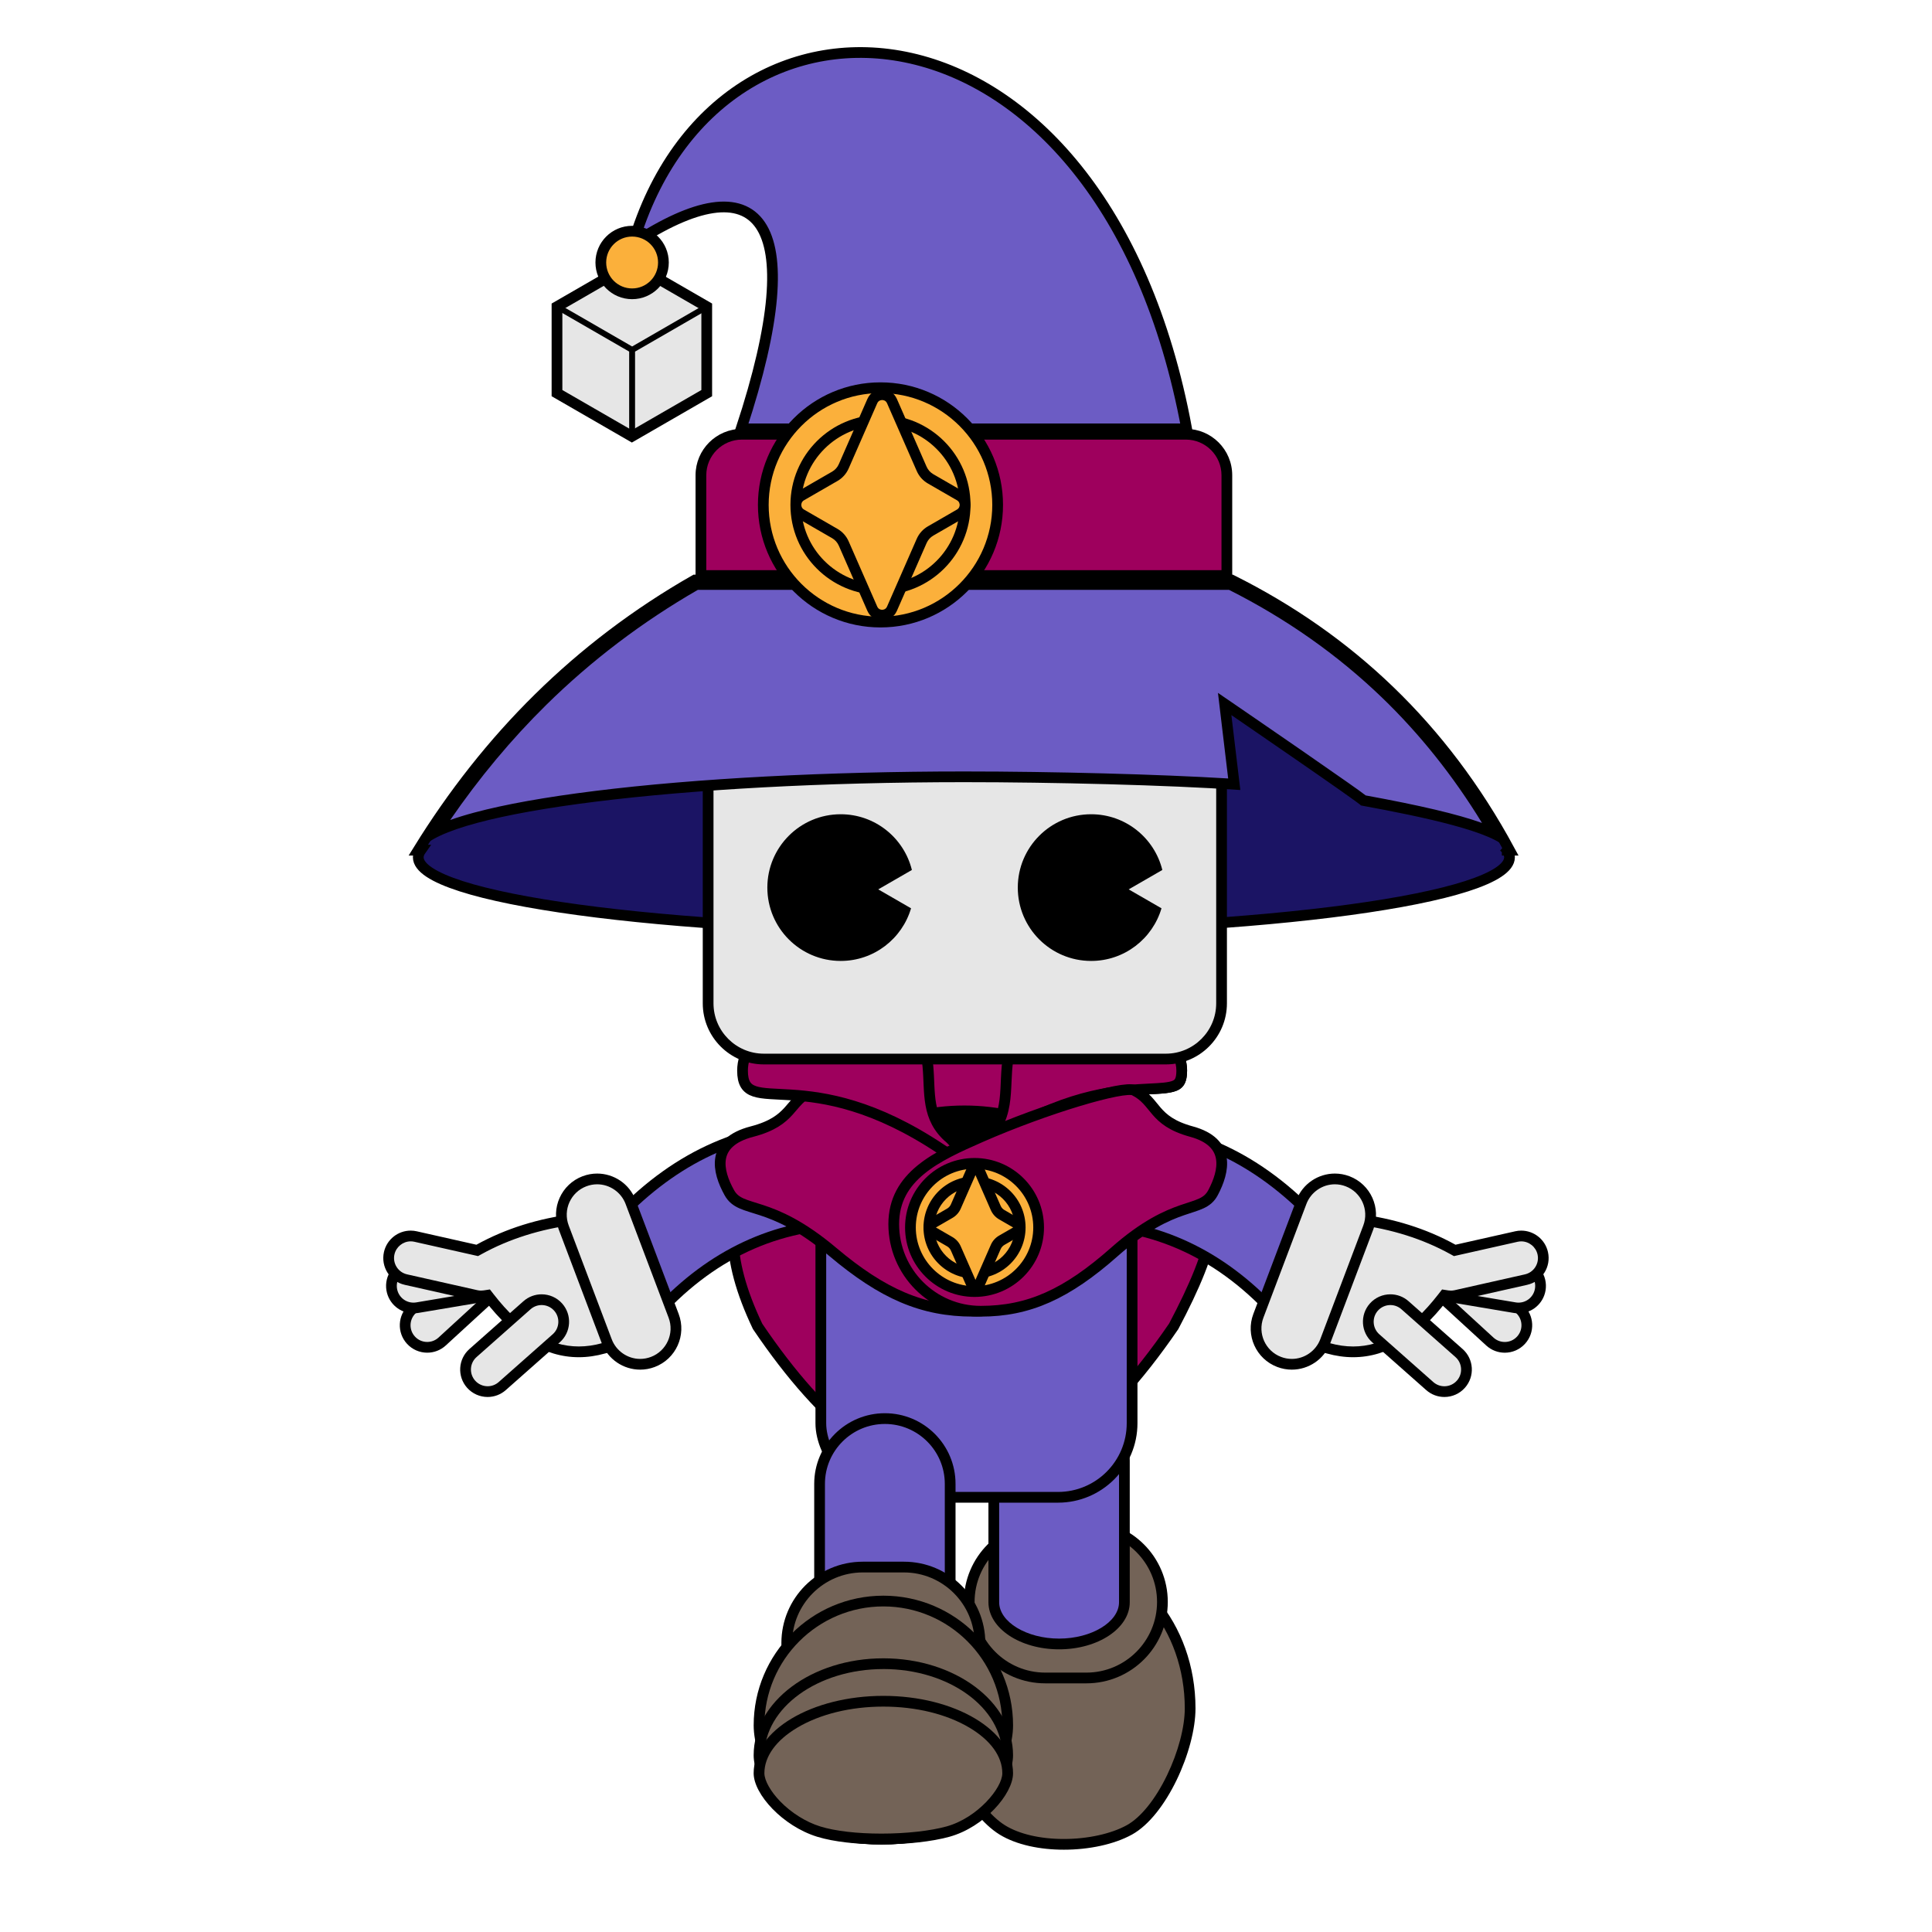 <?xml version="1.0" encoding="UTF-8"?><svg id="Front" xmlns="http://www.w3.org/2000/svg" viewBox="0 0 1080 1080"><defs><style>.cls-1,.cls-2,.cls-3,.cls-4,.cls-5,.cls-6{stroke:#000;stroke-miterlimit:10;}.cls-1,.cls-2,.cls-3,.cls-4,.cls-6{stroke-width:6px;}.cls-1,.cls-7,.cls-5{fill:#e6e6e6;}.cls-8,.cls-4{fill:#9e005d;}.cls-2,.cls-9{fill:#6c5cc4;}.cls-3,.cls-10{fill:#fbb03b;}.cls-11{fill:#736357;}.cls-5{stroke-width:3px;}.cls-6{fill:#1b1464;}</style></defs><g><g><path class="cls-11" d="M594.72,1031c-13.74,0-25.94-2.85-34.35-8.01-18.87-11.6-34.07-46.69-34.07-68.01,0-45.76,31.18-82.98,69.5-82.98s69.5,37.22,69.5,82.98c0,22.13-15.67,57.83-33.95,67.94-9.15,5.06-22.84,8.08-36.63,8.08Z"/><path d="M595.8,875c36.67,0,66.5,35.88,66.5,79.98,0,10.54-3.71,24.52-9.92,37.39-6.47,13.42-14.67,23.6-22.49,27.92-8.73,4.83-21.87,7.71-35.17,7.71s-24.95-2.76-32.78-7.57c-8.01-4.92-16.29-15.32-22.74-28.53-6.2-12.72-9.91-26.52-9.91-36.92,0-44.1,29.83-79.98,66.5-79.98m0-6h0c-40.04,0-72.5,38.49-72.5,85.98,0,23.25,16.2,58.7,35.5,70.56,9.4,5.77,22.61,8.46,35.92,8.46,14.03,0,28.17-2.98,38.08-8.46,19.3-10.67,35.5-47.31,35.5-70.56,0-47.49-32.46-85.98-72.5-85.98h0Z"/></g><g><path class="cls-11" d="M584.3,938c-23.43,0-42.5-19.07-42.5-42.5s19.07-42.5,42.5-42.5h23c23.43,0,42.5,19.07,42.5,42.5s-19.07,42.5-42.5,42.5h-23Z"/><path d="M607.3,856c21.78,0,39.5,17.72,39.5,39.5s-17.72,39.5-39.5,39.5h-23c-21.78,0-39.5-17.72-39.5-39.5s17.72-39.5,39.5-39.5h23m0-6h-23c-25.13,0-45.5,20.37-45.5,45.5s20.37,45.5,45.5,45.5h23c25.13,0,45.5-20.37,45.5-45.5s-20.37-45.5-45.5-45.5h0Z"/></g></g><path class="cls-4" d="M423.5,741.45c74.75,110.54,152.1,117.54,232.59,0,22.96-43.4,34.51-79.36,0-85.31,0-50.85-232.59-50.85-232.59,0-17.75,18.29-18.63,46.22,0,85.31Z"/><g><path class="cls-9" d="M592.04,919c-20.13,0-36.5-10.47-36.5-23.33v-79.33c0-12.87,16.37-23.33,36.5-23.33s36.5,10.47,36.5,23.33v79.33c0,12.87-16.37,23.33-36.5,23.33Z"/><path d="M592.04,796c18.16,0,33.5,9.31,33.5,20.33v79.33c0,11.02-15.34,20.33-33.5,20.33s-33.5-9.31-33.5-20.33v-79.33c0-11.02,15.34-20.33,33.5-20.33m0-6h0c-21.82,0-39.5,11.79-39.5,26.33v79.33c0,14.54,17.68,26.33,39.5,26.33h0c21.82,0,39.5-11.79,39.5-26.33v-79.33c0-14.54-17.68-26.33-39.5-26.33h0Z"/></g><rect class="cls-2" x="458.85" y="613" width="174" height="224" rx="41.43" ry="41.43"/><g><path class="cls-9" d="M494.65,931c-20.13,0-36.5-16.37-36.5-36.5v-65c0-20.13,16.37-36.5,36.5-36.5s36.5,16.37,36.5,36.5v65c0,20.13-16.37,36.5-36.5,36.5Z"/><path d="M494.65,796c18.47,0,33.5,15.03,33.5,33.5v65c0,18.47-15.03,33.5-33.5,33.5s-33.5-15.03-33.5-33.5v-65c0-18.47,15.03-33.5,33.5-33.5m0-6h0c-21.82,0-39.5,17.68-39.5,39.5v65c0,21.82,17.68,39.5,39.5,39.5h0c21.82,0,39.5-17.68,39.5-39.5v-65c0-21.82-17.68-39.5-39.5-39.5h0Z"/></g><g><g><path class="cls-11" d="M482.3,961c-23.43,0-42.5-19.07-42.5-42.5s19.07-42.5,42.5-42.5h23c23.43,0,42.5,19.07,42.5,42.5s-19.07,42.5-42.5,42.5h-23Z"/><path d="M505.3,879c21.78,0,39.5,17.72,39.5,39.5s-17.72,39.5-39.5,39.5h-23c-21.78,0-39.5-17.72-39.5-39.5s17.72-39.5,39.5-39.5h23m0-6h-23c-25.13,0-45.5,20.37-45.5,45.5s20.37,45.5,45.5,45.5h23c25.13,0,45.5-20.37,45.5-45.5s-20.37-45.5-45.5-45.5h0Z"/></g><g><path class="cls-11" d="M492.72,1028.13c-13.82,0-26.09-2.41-34.54-6.79-18.77-9.72-33.88-39.04-33.88-56.84,0-38.32,31.18-69.5,69.5-69.5s69.5,31.18,69.5,69.5c0,18.47-15.58,48.3-33.77,56.78-9.2,4.29-22.96,6.85-36.81,6.85Z"/><path d="M493.8,898c36.67,0,66.5,29.83,66.5,66.5,0,8.61-3.63,20.11-9.72,30.75-6.4,11.19-14.53,19.68-22.31,23.31-8.82,4.11-22.11,6.57-35.54,6.57s-25.24-2.35-33.16-6.46c-7.96-4.13-16.18-12.81-22.55-23.82-6.08-10.51-9.71-21.85-9.71-30.35,0-36.67,29.83-66.5,66.5-66.5m0-6h0c-40.04,0-72.5,32.46-72.5,72.5,0,19.61,16.2,49.5,35.5,59.5,9.4,4.87,22.61,7.13,35.92,7.13,14.03,0,28.17-2.51,38.08-7.13,19.3-9,35.5-39.89,35.5-59.5,0-40.04-32.46-72.5-72.5-72.5h0Z"/></g><g><path class="cls-11" d="M492.72,1028c-13.93,0-26.3-1.82-34.84-5.13-18.6-7.2-33.58-28.69-33.58-41.68,0-28.23,31.18-51.19,69.5-51.19s69.5,22.97,69.5,51.19c0,13.49-15.45,35.36-33.49,41.64-9.27,3.23-23.14,5.16-37.09,5.16Z"/><path d="M493.8,933c36.67,0,66.5,21.62,66.5,48.19,0,12.27-14.82,33-31.47,38.81-8.97,3.13-22.47,5-36.1,5s-25.68-1.79-33.76-4.92c-17.05-6.61-31.67-26.9-31.67-38.88,0-26.57,29.83-48.19,66.5-48.19m0-6h0c-40.04,0-72.5,24.26-72.5,54.19h0c0,14.66,16.2,37,35.5,44.48,9.4,3.64,22.61,5.33,35.92,5.33,14.03,0,28.17-1.88,38.08-5.33,19.3-6.73,35.5-29.82,35.5-44.48h0c0-29.93-32.46-54.19-72.5-54.19h0Z"/></g><g><path class="cls-11" d="M492.72,1028c-14,0-26.44-1.46-35.04-4.12-18.49-5.72-33.39-22.52-33.39-32.63,0-22.19,31.18-40.25,69.5-40.25s69.5,18.06,69.5,40.25c0,10.51-15.37,27.62-33.3,32.6-9.33,2.59-23.26,4.14-37.27,4.14Z"/><path d="M493.8,954c18.3,0,35.41,4.2,48.19,11.82,11.81,7.04,18.31,16.07,18.31,25.43,0,8.32-13.94,24.94-31.11,29.72-9.08,2.53-22.71,4.03-36.47,4.03s-25.96-1.45-34.15-3.99c-8.02-2.48-16.2-7.6-22.45-14.04-5.36-5.53-8.82-11.7-8.82-15.72,0-9.36,6.5-18.39,18.31-25.43,12.78-7.62,29.89-11.82,48.19-11.82m0-6h0c-40.04,0-72.5,19.36-72.5,43.25,0,11.7,16.2,29.53,35.5,35.5,9.4,2.9,22.61,4.25,35.92,4.25,14.03,0,28.17-1.5,38.08-4.25,19.3-5.37,35.5-23.8,35.5-35.5,0-23.89-32.46-43.25-72.5-43.25h0Z"/></g></g><g><path class="cls-9" d="M712.14,733.59c-30.55-32.98-67.25-49.69-109.15-49.69-6.22,0-12.64,.37-19.15,1.1l20.68-54.69c5.56-.52,11.08-.78,16.43-.78,42.91,0,79.53,16.15,111.88,49.35l-20.69,54.71Z"/><path d="M620.95,632.53c20.59,0,40.13,3.96,58.07,11.78,17.85,7.78,34.77,19.65,50.33,35.3l-18.32,48.45c-30.47-31.3-66.77-47.16-108.03-47.16-4.78,0-9.68,.21-14.64,.64l18.31-48.4c4.83-.4,9.63-.6,14.29-.6m0-6c-6.13,0-12.32,.33-18.58,.98l-23.1,61.09c8.05-1.12,15.97-1.69,23.72-1.69,41.44,0,78.47,16.32,110.22,52.35l23.1-61.09c-34.56-36.09-73.37-51.63-115.36-51.63h0Z"/></g><g><g><path class="cls-7" d="M841.18,753.17c-3.09,0-6.05-1.15-8.33-3.24l-29.72-27.26c-5.01-4.6-5.35-12.42-.75-17.43,2.33-2.54,5.64-4,9.09-4,3.09,0,6.05,1.15,8.33,3.24l29.73,27.26c2.43,2.22,3.84,5.26,3.98,8.55,.14,3.29-1.01,6.44-3.23,8.87-2.33,2.54-5.64,4-9.09,4Z"/><path d="M811.46,698.24v6c2.34,0,4.58,.87,6.3,2.46l.49,.45,28.74,26.36,.49,.45c1.84,1.69,2.91,3.98,3.02,6.48,.11,2.49-.76,4.87-2.45,6.71-1.79,1.95-4.23,3.02-6.88,3.02-2.34,0-4.58-.87-6.3-2.45l-.49-.45-28.74-26.36-.49-.45c-1.84-1.69-2.91-3.98-3.02-6.48-.11-2.49,.76-4.87,2.45-6.71,1.79-1.95,4.23-3.02,6.88-3.02v-6m0,0c-4.15,0-8.28,1.67-11.3,4.97-5.72,6.24-5.3,15.94,.94,21.66l.49,.45,28.74,26.36,.49,.45c2.94,2.7,6.66,4.03,10.36,4.03,4.15,0,8.28-1.67,11.3-4.97h0c5.72-6.24,5.3-15.94-.94-21.66l-.49-.45-28.74-26.36-.49-.45c-2.94-2.7-6.66-4.03-10.36-4.03h0Z"/></g><g><path class="cls-7" d="M848.86,731.17c-.69,0-1.38-.06-2.06-.17l-39.78-6.69c-6.71-1.13-11.24-7.5-10.12-14.21,1-5.96,6.11-10.29,12.14-10.29,.69,0,1.38,.06,2.06,.17l39.78,6.69c3.25,.55,6.09,2.32,8,5.01,1.91,2.68,2.66,5.95,2.12,9.2-1,5.96-6.11,10.29-12.14,10.29Z"/><path d="M809.05,702.82h0c.52,0,1.05,.04,1.56,.13l.66,.11,38.46,6.47,.66,.11c2.46,.41,4.61,1.76,6.06,3.79,1.45,2.03,2.02,4.5,1.6,6.96-.76,4.51-4.62,7.79-9.19,7.79-.52,0-1.05-.04-1.56-.13l-.66-.11-38.46-6.47-.66-.11c-5.08-.85-8.51-5.68-7.66-10.75,.76-4.51,4.62-7.79,9.19-7.79m0-6c-7.35,0-13.84,5.3-15.1,12.79h0c-1.4,8.35,4.23,16.26,12.58,17.66l.66,.11,38.46,6.47,.66,.11c.86,.14,1.72,.21,2.56,.21,7.35,0,13.84-5.3,15.1-12.79h0c1.4-8.35-4.23-16.26-12.58-17.66l-.66-.11-38.46-6.47-.66-.11c-.86-.14-1.72-.21-2.56-.21h0Z"/></g><g><path class="cls-7" d="M756.44,755.68c-4.54,0-9.24-.67-13.96-2l-.15-.04c-3.62-.82-6.75-2.64-8.82-5.15-1.89-2.29-2.63-4.85-2.09-7.23l11.99-53.22c.92-4.09,5.55-6.95,11.25-6.95,1.3,0,2.61,.15,3.92,.44l.14,.03,.14,.02c19.72,2.51,37.67,8.18,53.37,16.86l1,.55,34.47-7.75c.9-.2,1.82-.31,2.73-.31,5.71,0,10.76,4.05,12.02,9.63,.72,3.21,.15,6.52-1.61,9.3s-4.5,4.72-7.71,5.44l-39.35,8.85c-.87,.2-1.77,.3-2.66,.3-.63,0-1.28-.05-1.91-.15l-1.74-.27-1.08,1.39c-15.83,20.36-32.16,30.26-49.9,30.26Z"/><path d="M754.65,684.09h0c1.07,0,2.17,.12,3.26,.37l.28,.06,.28,.04c19.34,2.46,36.93,8.01,52.29,16.51l2,1.1,2.22-.5,32.71-7.36,.65-.15c.68-.15,1.38-.23,2.06-.23,4.32,0,8.14,3.06,9.09,7.29,.55,2.43,.11,4.93-1.22,7.04-1.33,2.11-3.41,3.57-5.84,4.12l-.65,.15-38.05,8.56-.65,.15c-.66,.15-1.33,.22-2.01,.22-.48,0-.97-.04-1.46-.11l-3.49-.54-2.16,2.78c-15.23,19.58-30.78,29.1-47.54,29.1-4.26,0-8.69-.64-13.15-1.89l-.15-.04-.15-.03c-5.96-1.34-9.34-5.71-8.65-8.8l11.99-53.22c.6-2.67,4.1-4.61,8.33-4.61m0-6c-6.98,0-12.91,3.66-14.18,9.29l-11.99,53.22c-1.54,6.83,4.36,13.98,13.18,15.97,5.07,1.42,9.99,2.11,14.77,2.11,19.46,0,36.71-11.4,52.27-31.42,.78,.12,1.57,.18,2.37,.18,1.1,0,2.21-.12,3.32-.37l.65-.15,38.05-8.56,.65-.15c8.26-1.86,13.45-10.06,11.59-18.33h0c-1.6-7.13-7.93-11.97-14.95-11.97-1.11,0-2.25,.12-3.38,.38l-.65,.15-32.71,7.36c-16.52-9.13-34.75-14.7-54.44-17.21-1.55-.35-3.09-.52-4.58-.52h0Z"/></g><g><path class="cls-7" d="M722.13,762.65c-2.41,0-4.79-.44-7.07-1.3-10.31-3.9-15.53-15.47-11.63-25.78l24.05-63.6c2.92-7.73,10.44-12.93,18.71-12.93,2.41,0,4.79,.44,7.07,1.3,5,1.89,8.96,5.61,11.16,10.48,2.2,4.87,2.37,10.3,.48,15.3l-24.05,63.6c-2.92,7.74-10.44,12.93-18.71,12.93Z"/><path d="M746.19,662.03h0c2.05,0,4.07,.37,6.01,1.11,8.77,3.32,13.2,13.15,9.89,21.91l-24.05,63.6c-2.49,6.57-8.88,10.99-15.9,10.99-2.05,0-4.07-.37-6.01-1.11-8.77-3.32-13.2-13.15-9.89-21.91l24.05-63.6c2.49-6.58,8.88-10.99,15.91-10.99m0-6c-9.29,0-18.04,5.67-21.52,14.87l-24.05,63.6c-4.49,11.88,1.5,25.16,13.38,29.65,2.68,1.01,5.43,1.49,8.13,1.49,9.29,0,18.04-5.67,21.52-14.87l24.05-63.6c4.49-11.88-1.5-25.16-13.38-29.65-2.68-1.01-5.43-1.49-8.13-1.49h0Z"/></g><g><path class="cls-7" d="M807.41,777.92c-3.01,0-5.91-1.1-8.17-3.1l-30.21-26.73c-5.09-4.51-5.57-12.32-1.06-17.41,2.34-2.64,5.71-4.16,9.24-4.16,3.01,0,5.91,1.1,8.17,3.1l30.2,26.73c2.47,2.18,3.94,5.2,4.14,8.48s-.89,6.46-3.07,8.92c-2.34,2.64-5.71,4.16-9.24,4.16Z"/><path d="M777.22,729.53h0c2.28,0,4.47,.83,6.18,2.35l.5,.44,29.21,25.85,.5,.44c1.87,1.65,2.98,3.93,3.13,6.42,.15,2.49-.67,4.89-2.33,6.75-1.77,2-4.32,3.15-6.99,3.15-2.28,0-4.47-.83-6.18-2.34l-.5-.44-29.21-25.85-.5-.44c-3.85-3.41-4.21-9.32-.8-13.18,1.77-2,4.32-3.15,7-3.15m0-6c-4.24,0-8.46,1.75-11.49,5.17h0c-5.61,6.34-5.02,16.03,1.32,21.64l.5,.44,29.21,25.85,.5,.44c2.92,2.58,6.54,3.85,10.16,3.85,4.24,0,8.46-1.75,11.49-5.17h0c5.61-6.34,5.02-16.03-1.32-21.64l-.5-.44-29.21-25.85-.5-.44c-2.92-2.58-6.54-3.85-10.16-3.85h0Z"/></g></g><g><path class="cls-9" d="M347.17,678.88c32.35-33.2,68.97-49.35,111.88-49.35,5.35,0,10.87,.26,16.43,.78l20.68,54.69c-6.51-.73-12.93-1.1-19.15-1.1-41.9,0-78.6,16.71-109.15,49.69l-20.69-54.71Z"/><path d="M459.05,632.53c4.66,0,9.45,.2,14.28,.6l18.31,48.4c-4.96-.42-9.86-.64-14.64-.64-41.26,0-77.56,15.86-108.03,47.16l-18.32-48.45c15.56-15.66,32.47-27.52,50.33-35.3,17.94-7.82,37.48-11.78,58.07-11.78h0m0-6c-41.99,0-80.8,15.54-115.36,51.63l23.1,61.09c31.74-36.03,68.78-52.35,110.22-52.35,7.75,0,15.67,.57,23.72,1.69l-23.1-61.09c-6.26-.65-12.45-.98-18.58-.98h0Z"/></g><g><g><path class="cls-7" d="M238.82,753.17c-3.45,0-6.76-1.46-9.09-4-2.23-2.43-3.38-5.58-3.23-8.87,.14-3.29,1.56-6.33,3.99-8.56l29.73-27.26c2.28-2.09,5.24-3.24,8.33-3.24,3.45,0,6.76,1.46,9.09,4,4.6,5.01,4.26,12.83-.75,17.43l-29.73,27.26c-2.28,2.09-5.24,3.24-8.33,3.24h0Z"/><path d="M268.54,704.24c2.65,0,5.09,1.07,6.88,3.02,1.69,1.84,2.55,4.22,2.45,6.71-.11,2.49-1.18,4.79-3.02,6.48l-.49,.45-28.74,26.36-.49,.45c-1.73,1.58-3.97,2.45-6.3,2.45-2.65,0-5.09-1.07-6.88-3.02-1.69-1.84-2.55-4.22-2.45-6.71,.11-2.49,1.18-4.79,3.02-6.48l.49-.45,28.74-26.36,.49-.45c1.73-1.58,3.97-2.45,6.3-2.45m0-6c-3.7,0-7.42,1.33-10.36,4.03l-.49,.45-28.74,26.36-.49,.45c-6.24,5.72-6.66,15.42-.94,21.66h0c3.02,3.3,7.16,4.97,11.3,4.97,3.7,0,7.42-1.33,10.36-4.03l.49-.45,28.74-26.36,.49-.45c6.24-5.72,6.66-15.42,.94-21.66-3.02-3.3-7.16-4.97-11.3-4.97h0Z"/></g><g><path class="cls-7" d="M231.14,731.17c-6.03,0-11.14-4.33-12.14-10.29-.55-3.25,.21-6.52,2.12-9.2,1.91-2.68,4.75-4.46,8-5.01l39.77-6.69c.68-.12,1.38-.17,2.06-.17,6.03,0,11.14,4.33,12.14,10.29,1.13,6.71-3.41,13.08-10.12,14.21l-39.77,6.69c-.68,.12-1.38,.17-2.06,.17h0Z"/><path d="M270.95,702.82c4.56,0,8.43,3.28,9.19,7.79,.85,5.08-2.58,9.9-7.66,10.75l-.66,.11-38.46,6.47-.66,.11c-.52,.09-1.05,.13-1.57,.13-4.56,0-8.43-3.28-9.19-7.79-.41-2.46,.16-4.93,1.6-6.96,1.45-2.03,3.6-3.38,6.06-3.79l.66-.11,38.46-6.47,.66-.11c.52-.09,1.05-.13,1.57-.13m0-6c-.84,0-1.7,.07-2.56,.21l-.66,.11-38.46,6.47-.66,.11c-8.35,1.4-13.98,9.31-12.58,17.66h0c1.26,7.49,7.75,12.79,15.1,12.79,.84,0,1.7-.07,2.56-.21l.66-.11,38.46-6.47,.66-.11c8.35-1.4,13.98-9.31,12.58-17.66h0c-1.26-7.49-7.75-12.79-15.1-12.79h0Z"/></g><g><path class="cls-7" d="M323.56,755.68c-17.75,0-34.07-9.9-49.9-30.26l-1.08-1.39-1.74,.27c-.64,.1-1.28,.15-1.91,.15-.9,0-1.79-.1-2.66-.3l-39.35-8.85c-3.21-.72-5.95-2.65-7.72-5.44s-2.33-6.09-1.61-9.3c1.26-5.58,6.31-9.63,12.02-9.63,.91,0,1.83,.1,2.72,.3l34.47,7.76,1-.55c15.69-8.68,33.65-14.35,53.37-16.86l.14-.02,.14-.03c1.3-.29,2.62-.44,3.92-.44,5.7,0,10.33,2.86,11.25,6.95l11.99,53.22c.54,2.38-.21,4.95-2.09,7.23-2.07,2.51-5.2,4.33-8.82,5.15l-.15,.04c-4.73,1.33-9.43,2-13.96,2h0Z"/><path d="M325.35,684.09c4.22,0,7.72,1.94,8.33,4.61l11.99,53.22c.69,3.08-2.69,7.46-8.65,8.8l-.15,.03-.15,.04c-4.46,1.25-8.89,1.89-13.15,1.89-16.76,0-32.31-9.52-47.54-29.1l-2.16-2.78-3.49,.54c-.49,.07-.98,.11-1.46,.11-.68,0-1.35-.07-2.01-.22l-.65-.15-38.05-8.56-.65-.15c-2.43-.55-4.51-2.01-5.84-4.12-1.33-2.11-1.77-4.61-1.22-7.04,.95-4.22,4.77-7.29,9.09-7.29,.69,0,1.38,.08,2.06,.23l.65,.15,32.71,7.36,2.22,.5,2-1.1c15.36-8.49,32.96-14.04,52.29-16.51l.28-.04,.28-.06c1.09-.24,2.18-.37,3.26-.37m0-6c-1.49,0-3.03,.17-4.58,.52-19.69,2.51-37.91,8.07-54.44,17.21l-32.71-7.36-.65-.15c-1.13-.25-2.27-.38-3.38-.38-7.01,0-13.34,4.84-14.95,11.97h0c-1.86,8.26,3.33,16.47,11.59,18.33l.65,.15,38.05,8.56,.65,.15c1.11,.25,2.23,.37,3.32,.37,.8,0,1.59-.06,2.37-.18,15.56,20.02,32.81,31.42,52.27,31.42,4.79,0,9.71-.69,14.77-2.11,8.82-1.99,14.72-9.14,13.18-15.97l-11.99-53.22c-1.27-5.63-7.2-9.29-14.18-9.29h0Z"/></g><g><path class="cls-7" d="M357.87,762.65c-8.27,0-15.79-5.2-18.71-12.93l-24.05-63.6c-1.89-5-1.72-10.43,.48-15.3,2.2-4.87,6.16-8.59,11.16-10.48,2.28-.86,4.66-1.3,7.07-1.3,8.27,0,15.79,5.2,18.71,12.93l24.05,63.6c3.9,10.32-1.32,21.88-11.63,25.78-2.28,.86-4.66,1.3-7.07,1.3h0Z"/><path d="M333.81,662.03c7.03,0,13.42,4.42,15.9,10.99l24.05,63.6c3.32,8.77-1.12,18.6-9.89,21.91-1.94,.73-3.96,1.11-6.01,1.11-7.03,0-13.42-4.42-15.9-10.99l-24.05-63.6c-3.32-8.77,1.12-18.6,9.89-21.91,1.94-.73,3.96-1.11,6.01-1.11m0-6c-2.7,0-5.45,.48-8.13,1.49-11.88,4.49-17.87,17.77-13.38,29.65l24.05,63.6c3.48,9.2,12.23,14.87,21.52,14.87,2.7,0,5.45-.48,8.13-1.49,11.88-4.49,17.87-17.77,13.38-29.65l-24.05-63.6c-3.48-9.2-12.23-14.87-21.52-14.87h0Z"/></g><g><path class="cls-7" d="M272.59,777.92c-3.53,0-6.9-1.52-9.24-4.16-2.18-2.47-3.28-5.64-3.07-8.92s1.67-6.3,4.14-8.48l30.21-26.73c2.26-2,5.16-3.1,8.17-3.1,3.53,0,6.9,1.52,9.24,4.16,4.51,5.09,4.03,12.9-1.06,17.41l-30.2,26.73c-2.26,2-5.16,3.1-8.17,3.1h0Z"/><path d="M302.78,729.53c2.67,0,5.22,1.15,7,3.15,3.41,3.85,3.05,9.76-.8,13.17l-.5,.44-29.21,25.85-.5,.44c-1.71,1.51-3.9,2.34-6.18,2.34-2.67,0-5.22-1.15-6.99-3.15-1.65-1.87-2.48-4.27-2.33-6.75,.15-2.49,1.26-4.77,3.13-6.42l.5-.44,29.2-25.85,.5-.44c1.71-1.51,3.9-2.34,6.18-2.34m0-6c-3.61,0-7.24,1.27-10.16,3.85l-.5,.44-29.21,25.85-.5,.44c-6.34,5.61-6.93,15.3-1.32,21.64h0c3.03,3.42,7.25,5.17,11.49,5.17,3.61,0,7.24-1.27,10.16-3.85l.5-.44,29.21-25.85,.5-.44c6.34-5.61,6.93-15.3,1.32-21.64h0c-3.03-3.42-7.25-5.17-11.49-5.17h0Z"/></g></g><g><g><path class="cls-8" d="M539.19,648.17c-50.07-41.25-86.04-41.26-101.51-41.26-1.42,0-2.77,.01-4.06,.02-1.15,0-2.25,.02-3.3,.02-10.94,0-12.73-1.19-12.73-8.46,0-12.83,12.63-25.61,34.65-35.07,23.15-9.95,53.99-15.43,86.85-15.43s63.7,5.48,86.85,15.43c22.02,9.46,34.65,22.25,34.65,35.07,0,9.03-3.13,9.5-17.91,10.23-20.33,1.01-54.17,2.69-103.49,39.44Z"/><path d="M539.1,550.99c32.46,0,62.88,5.39,85.67,15.18,20.87,8.97,32.83,20.75,32.83,32.32,0,4.66-1.13,5.21-1.8,5.54-2.33,1.15-7.4,1.4-13.26,1.69-19.07,.95-54.15,2.69-103.25,38.64-49.96-40.46-86-40.46-101.6-40.46-1.43,0-2.79,.01-4.08,.02-1.14,0-2.24,.02-3.28,.02-2.32,0-7.16,0-8.75-.94-.91-.54-.98-3.59-.98-4.52,0-11.57,11.97-23.35,32.83-32.32,22.78-9.79,53.21-15.18,85.67-15.18m0-6c-68.76,0-124.5,23.95-124.5,53.5,0,10.54,5.22,11.46,15.73,11.46,2.22,0,4.67-.04,7.36-.04,20.28,0,53.99,2.32,101.41,42.08,84.5-64,124.5-23.95,124.5-53.5s-55.74-53.5-124.5-53.5h0Z"/></g><ellipse cx="539.1" cy="658.49" rx="70.5" ry="40.5"/><path class="cls-4" d="M465.56,699.86c27.98,23.56,50.19,33.13,78.37,33.13,28.18,0,51.02-21.8,51.02-48.7s-31.05-31.01-56.86-41.8c-38.4-16.06-78.17-35.81-84.11-33-13.37,6.32-10.52,17.07-33.66,23.09-23.14,6.02-19.26,22.2-12.62,34.14,6.67,12,22.09,3.01,57.86,33.13Z"/><path class="cls-4" d="M531.17,636.49c-27.32-23.11,10.44-56.47-49.13-85.45-39.79,8.93-66.96,26.83-66.96,47.45,0,27.96,35.81-6.39,111.25,44.05l5.01,3.18,6.24-2.82-6.41-6.42Z"/><g><path class="cls-8" d="M527.58,652.35c.99-.91,2.59-2.21,5.18-3.96,28.31-11.55,29.01-27.87,29.69-43.65,.72-16.78,1.46-34.12,34.56-50.54,38.67,8.88,63.59,26.21,63.59,44.29,0,9.03-3.13,9.5-17.91,10.23-20.57,1.02-54.99,2.74-105.28,40.78-2.25,1.34-6.68,2.59-9.83,2.84Z"/><path d="M597.38,557.37c18.2,4.28,33.46,10.46,44.24,17.94,7.29,5.06,15.98,13.19,15.98,23.18,0,4.66-1.13,5.21-1.8,5.54-2.33,1.15-7.4,1.4-13.26,1.69-16.26,.81-44.17,2.19-82.48,24.88,4.64-8.4,5.03-17.36,5.39-25.74,.71-16.47,1.37-32.04,31.94-47.5m-.75-6.33c-68.08,33.12-9.04,71.95-65.3,94.68-10.85,7.29-9.4,9.67-4.81,9.67,3.76,0,9.63-1.6,12.56-3.4,84.5-64,124.5-23.95,124.5-53.5,0-20.63-27.17-38.52-66.96-47.45h0Z"/></g><path class="cls-4" d="M622.94,699.86c-26.67,23.56-47.84,33.13-74.7,33.13s-48.63-21.8-48.63-48.7,24.03-37.9,48.63-48.7c36.6-16.06,80.07-28.91,85.73-26.11,12.75,6.32,10.03,17.07,32.09,23.09,22.06,6.02,18.36,22.2,12.03,34.14-6.36,12-21.06,3.01-55.15,33.13Z"/><g><g><path class="cls-10" d="M544.77,722c-19.76,0-35.83-16.07-35.83-35.83s16.07-35.83,35.83-35.83,35.83,16.08,35.83,35.83-16.07,35.83-35.83,35.83Z"/><path d="M544.77,653.33c18.1,0,32.83,14.73,32.83,32.83s-14.73,32.83-32.83,32.83-32.83-14.73-32.83-32.83,14.73-32.83,32.83-32.83m0-6c-21.45,0-38.83,17.39-38.83,38.83s17.39,38.83,38.83,38.83,38.83-17.39,38.83-38.83-17.39-38.83-38.83-38.83h0Z"/></g><g><path class="cls-10" d="M544.77,711.7c-14.08,0-25.53-11.45-25.53-25.53s11.45-25.53,25.53-25.53,25.53,11.45,25.53,25.53-11.45,25.53-25.53,25.53Z"/><path d="M544.77,663.63c12.43,0,22.53,10.11,22.53,22.53s-10.11,22.53-22.53,22.53-22.53-10.11-22.53-22.53,10.11-22.53,22.53-22.53m0-6c-15.76,0-28.53,12.77-28.53,28.53s12.77,28.53,28.53,28.53,28.53-12.77,28.53-28.53-12.77-28.53-28.53-28.53h0Z"/></g><g><path class="cls-10" d="M545.29,719.8c-.41,0-1.43-.12-1.92-1.26l-9.06-20.67c-.7-1.59-1.86-2.89-3.37-3.76l-10.61-6.12c-.95-.55-1.05-1.45-1.05-1.82s.1-1.27,1.05-1.82l10.61-6.13c1.5-.87,2.67-2.17,3.37-3.76l9.06-20.68c.5-1.13,1.51-1.26,1.92-1.26s1.43,.12,1.92,1.26l9.42,21.48c.7,1.59,1.86,2.89,3.37,3.76l9.21,5.32c.95,.55,1.05,1.45,1.05,1.82s-.1,1.27-1.05,1.82l-9.21,5.32c-1.5,.87-2.67,2.17-3.37,3.76l-9.42,21.48c-.5,1.13-1.51,1.26-1.92,1.26Z"/><path d="M545.29,656.87l4.24,9.67,4.35,9.93c.96,2.18,2.55,3.96,4.62,5.16l7.86,4.54-7.86,4.54c-2.06,1.19-3.66,2.97-4.62,5.16l-4.35,9.93-4.24,9.67-4.24-9.67-4-9.12c-.96-2.18-2.55-3.96-4.62-5.16l-1.4-.81-7.86-4.54,7.86-4.54,1.4-.81c2.06-1.19,3.66-2.97,4.62-5.16l4-9.12,4.24-9.67m0-7.34c-1.89,0-3.78,1.02-4.67,3.05l-5.06,11.55-4,9.12c-.44,1-1.18,1.83-2.12,2.37l-1.4,.81-9.21,5.32c-3.4,1.96-3.4,6.87,0,8.83l9.21,5.32,1.4,.81c.94,.54,1.68,1.37,2.12,2.37l4,9.12,5.06,11.55c.89,2.03,2.78,3.05,4.67,3.05s3.78-1.02,4.67-3.05l5.06-11.55,4.35-9.93c.44-1,1.18-1.83,2.12-2.37l9.21-5.32c3.4-1.96,3.4-6.87,0-8.83l-9.21-5.32c-.94-.54-1.68-1.37-2.12-2.37l-4.35-9.93-5.06-11.55c-.89-2.03-2.78-3.05-4.67-3.05h0Z"/></g></g></g><g><path class="cls-6" d="M842.55,475.24h1.27c-37.48-69.28-90.15-118.44-155.35-151H388.47c-65.28,37.24-115.97,88.39-154.65,151h1.42c-.93,1.32-1.42,2.65-1.42,4,0,22.92,136.55,41.5,305,41.5s305-18.58,305-41.5c0-2.03-1.09-4.02-3.16-5.98,.78,.65,1.42,1.31,1.89,1.98Z"/><g><g><rect class="cls-7" x="395.85" y="305" width="287" height="287" rx="31.14" ry="31.14"/><path d="M651.72,308c15.51,0,28.14,12.62,28.14,28.14v224.73c0,15.51-12.62,28.14-28.14,28.14h-224.73c-15.51,0-28.14-12.62-28.14-28.14v-224.73c0-15.51,12.62-28.14,28.14-28.14h224.73m0-6h-224.73c-18.85,0-34.14,15.28-34.14,34.14v224.73c0,18.85,15.28,34.14,34.14,34.14h224.73c18.85,0,34.14-15.28,34.14-34.14v-224.73c0-18.85-15.28-34.14-34.14-34.14h0Z"/></g><g><path d="M630.95,497.17l18.8-10.85c-4.41-17.88-20.55-31.15-39.8-31.15-22.64,0-41,18.36-41,41s18.36,41,41,41c18.62,0,34.33-12.42,39.33-29.42l-18.33-10.58Z"/><path d="M490.95,497.17l18.8-10.85c-4.41-17.88-20.55-31.15-39.8-31.15-22.64,0-41,18.36-41,41s18.36,41,41,41c18.62,0,34.33-12.42,39.33-29.42l-18.33-10.58Z"/></g></g><g><polygon class="cls-1" points="395.07 219.76 395.07 171.42 353.22 147.26 311.36 171.42 311.36 219.76 353.22 243.92 395.07 219.76"/><path class="cls-5" d="M353.43,147.13l-.07-.04-41.93,24.21-.07,.04v48.5l41.93,24.21,.07,.04,41.93-24.21,.07-.04v-48.5l-41.93-24.21Zm41.5,24.29l-41.57,24-41.57-24,41.57-24,41.57,24Zm-83.29,.25l41.57,24v48l-41.57-24v-48Zm41.86,72.01v-48l41.57-24v48l-41.57,24Z"/></g><g><path class="cls-9" d="M835.59,466.18c-12.3-5.91-35.71-11.82-73.43-18.71-1.56-1.32-4.69-3.52-11-7.96-6.01-4.23-14.4-10.06-24.91-17.33-17.89-12.37-36.01-24.78-36.19-24.9l-5.46-3.74,.78,6.57c2.77,23.24,4,33.61,4.57,38.28-38.17-2.45-99.44-4.14-150.98-4.14-76.46,0-149.64,3.86-206.06,10.88-31.98,3.98-70.16,10.42-89.37,19.95,38.34-58.37,87.31-104.86,145.73-138.33h298.49c32.47,16.29,61.64,36.77,86.7,60.89,23.44,22.56,43.97,48.94,61.12,78.54Z"/><path d="M687.05,329.74c31.95,16.1,60.65,36.3,85.34,60.06,21.21,20.41,40.01,43.97,56.06,70.24-13.61-4.9-34.61-9.82-65.02-15.39-2-1.59-5.25-3.87-10.54-7.59-6.02-4.24-14.41-10.07-24.93-17.35-17.9-12.37-36.02-24.79-36.2-24.91l-10.91-7.47,1.56,13.13c2.2,18.49,3.44,28.86,4.14,34.71-38.4-2.33-97.57-3.92-147.57-3.92-76.58,0-149.89,3.87-206.43,10.9-27.68,3.44-50.33,7.5-67.32,12.06-5.08,1.36-9.59,2.75-13.56,4.17,16.21-23.58,34.22-45.17,53.73-64.38,25.2-24.81,53.69-46.42,84.69-64.26h296.98m1.42-6H388.47c-65.28,37.24-115.97,88.39-154.65,151h1.56c14.79-21.04,145.06-37.5,303.58-37.5,49.02,0,113.35,1.57,154.39,4.37-.03-.13-5-41.87-5-41.87,0,0,73,50,72.4,50.51,35.6,6.49,75.15,15.04,81.79,24.49h1.27c-37.48-69.28-90.15-118.44-155.35-151h0Zm4.89,117.87h0Z"/></g><g><path class="cls-8" d="M391.82,321.74v-56.08c0-12.64,10.28-22.92,22.92-22.92h248.15c12.64,0,22.92,10.28,22.92,22.92v56.08H391.82Z"/><path d="M662.9,245.74c10.99,0,19.92,8.94,19.92,19.92v53.08H394.82v-53.08c0-10.99,8.94-19.92,19.92-19.92h248.15m0-6h-248.15c-14.32,0-25.92,11.61-25.92,25.92v59.08h300v-59.08c0-14.32-11.61-25.92-25.92-25.92h0Z"/></g><path class="cls-2" d="M663.36,239.74h-249.07c39.5-119.81,9.34-149.44-60.43-103.5C401.86-26.76,616.86-11.76,663.36,239.74Z"/><g><g><circle class="cls-10" cx="492.19" cy="282.25" r="65.5"/><path d="M492.19,219.74c34.46,0,62.5,28.04,62.5,62.5s-28.04,62.5-62.5,62.5-62.5-28.04-62.5-62.5,28.04-62.5,62.5-62.5m0-6c-37.83,0-68.5,30.67-68.5,68.5s30.67,68.5,68.5,68.5,68.5-30.67,68.5-68.5-30.67-68.5-68.5-68.5h0Z"/></g><g><circle class="cls-10" cx="492.19" cy="282.25" r="47.33"/><path d="M492.19,237.91c24.45,0,44.33,19.89,44.33,44.33s-19.89,44.33-44.33,44.33-44.33-19.89-44.33-44.33,19.89-44.33,44.33-44.33m0-6c-27.8,0-50.33,22.53-50.33,50.33s22.53,50.33,50.33,50.33,50.33-22.53,50.33-50.33-22.53-50.33-50.33-50.33h0Z"/></g><g><path class="cls-10" d="M493.12,343.87c-2.45,0-4.51-1.34-5.49-3.59l-15.99-36.47c-1.03-2.36-2.76-4.29-4.99-5.57l-18.72-10.8c-1.88-1.08-3-3.02-3-5.19s1.12-4.11,3-5.19l18.72-10.81c2.23-1.29,3.95-3.21,4.99-5.57l15.99-36.47c.98-2.25,3.04-3.59,5.49-3.59s4.51,1.34,5.49,3.59l16.61,37.89c1.03,2.36,2.76,4.28,4.99,5.57l16.25,9.38c1.88,1.08,3,3.02,3,5.19s-1.12,4.11-3,5.19l-16.25,9.38c-2.23,1.29-3.95,3.21-4.99,5.57l-16.61,37.89c-.98,2.25-3.04,3.59-5.49,3.59Z"/><path d="M493.12,223.62c.59,0,2.03,.17,2.74,1.79l8.93,20.38,7.68,17.52c1.29,2.95,3.45,5.36,6.24,6.97l16.25,9.38c1.35,.78,1.5,2.07,1.5,2.59,0,.52-.15,1.81-1.5,2.59l-16.25,9.38c-2.79,1.61-4.94,4.02-6.24,6.96l-7.68,17.52-8.93,20.38c-.71,1.62-2.15,1.79-2.74,1.79s-2.03-.17-2.74-1.79l-8.93-20.38-7.05-16.09c-1.29-2.95-3.45-5.36-6.24-6.97l-2.47-1.42-16.25-9.38c-1.35-.78-1.5-2.07-1.5-2.59,0-.52,.15-1.81,1.5-2.59l16.25-9.38,2.47-1.42c2.79-1.61,4.94-4.02,6.24-6.97l7.05-16.09,8.93-20.38c.71-1.62,2.15-1.79,2.74-1.79m0-6c-3.33,0-6.66,1.79-8.24,5.38l-8.93,20.38-7.05,16.09c-.77,1.76-2.08,3.22-3.74,4.18l-2.47,1.42-16.25,9.38c-6,3.46-6,12.12,0,15.58l16.25,9.38,2.47,1.42c1.66,.96,2.97,2.42,3.74,4.18l7.05,16.09,8.93,20.38c1.57,3.59,4.91,5.38,8.24,5.38s6.66-1.79,8.24-5.38l8.93-20.38,7.68-17.52c.77-1.76,2.08-3.22,3.74-4.18l16.25-9.38c6-3.46,6-12.12,0-15.58l-16.25-9.38c-1.66-.96-2.97-2.42-3.74-4.18l-7.68-17.52-8.93-20.38c-1.57-3.59-4.91-5.38-8.24-5.38h0Z"/></g></g><circle class="cls-3" cx="353.36" cy="146.74" r="17.5"/></g></svg>